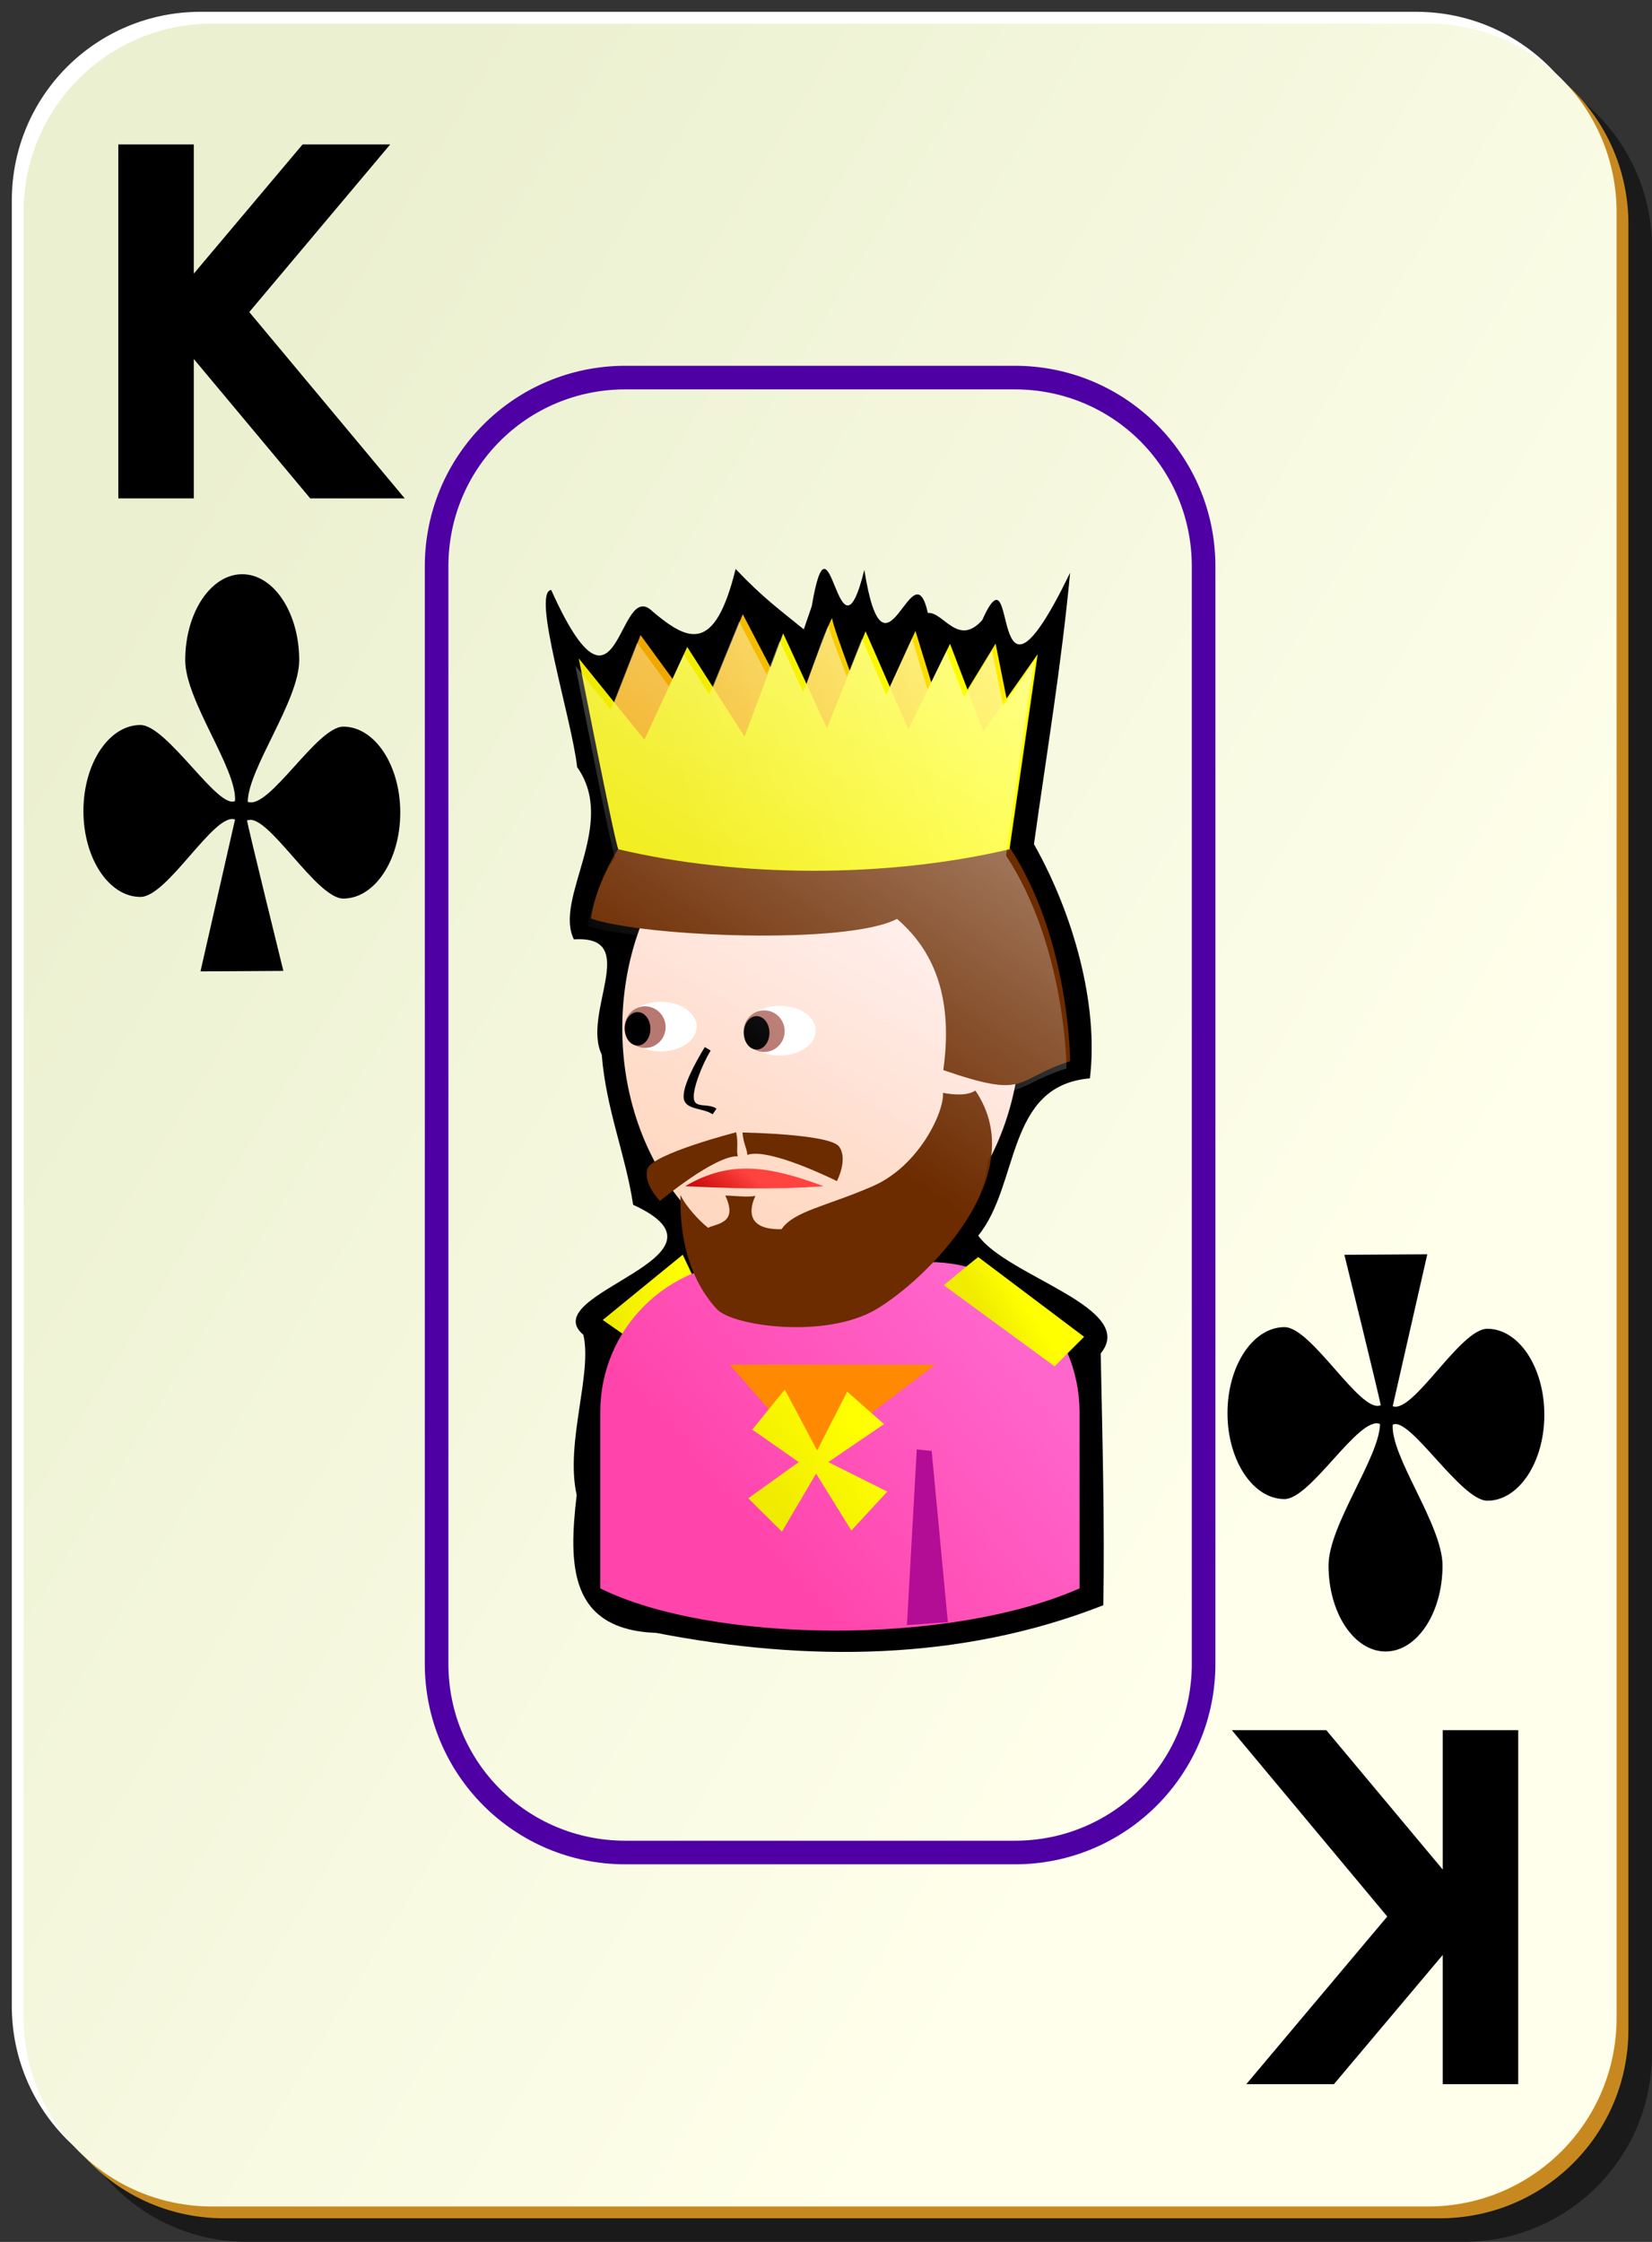 <svg xmlns="http://www.w3.org/2000/svg" xmlns:cc="http://web.resource.org/cc/" xmlns:svg="http://www.w3.org/2000/svg" xmlns:xlink="http://www.w3.org/1999/xlink" id="svg2" width="140" height="190" x="0" y="0" version="1.0"><rect width="100%" height="100%" fill="#333333" stroke="none"/><defs id="defs3"><linearGradient id="linearGradient2060"><stop id="stop2062" offset="0" style="stop-color:#ebf0d0;stop-opacity:1"/><stop id="stop2064" offset="1" style="stop-color:#ffffeb;stop-opacity:1"/></linearGradient><linearGradient id="linearGradient4853" x1="2" x2="109" y1="63.1" y2="128.695" gradientTransform="translate(0,-1)" gradientUnits="userSpaceOnUse" xlink:href="#linearGradient2060"/><linearGradient id="linearGradient4406" x1="356.442" x2="484.796" y1="437.499" y2="256.18" gradientTransform="matrix(0.187,0,0,0.145,-49.32,316.049)" gradientUnits="userSpaceOnUse" xlink:href="#linearGradient3857"/><linearGradient id="linearGradient4403" x1="25.75" x2="32.217" y1="103.131" y2="101.982" gradientTransform="translate(-19.627,283.294)" gradientUnits="userSpaceOnUse" xlink:href="#linearGradient5407"/><linearGradient id="linearGradient4400" x1="298.986" x2="449.323" y1="540.539" y2="415.539" gradientTransform="matrix(0.145,0,0,0.145,-26.925,326.69)" gradientUnits="userSpaceOnUse" xlink:href="#linearGradient4408"/><linearGradient id="linearGradient4388" x1="294.246" x2="312.092" y1="346.327" y2="322.139" gradientTransform="matrix(0.145,0,0,0.145,-26.527,329.383)" gradientUnits="userSpaceOnUse" xlink:href="#linearGradient6214"/><linearGradient id="linearGradient4380" x1="32.464" x2="60" y1="58.34" y2="51.181" gradientTransform="translate(-19.627,283.294)" gradientUnits="userSpaceOnUse" xlink:href="#linearGradient5417"/><linearGradient id="linearGradient4377" x1="32.969" x2="60.723" y1="63.942" y2="56.605" gradientTransform="translate(-19.627,283.294)" gradientUnits="userSpaceOnUse" xlink:href="#linearGradient5407"/><linearGradient id="linearGradient4374" x1="58.248" x2="61.035" y1="104.916" y2="103.148" gradientTransform="translate(-19.627,283.294)" gradientUnits="userSpaceOnUse" xlink:href="#linearGradient5407"/><linearGradient id="linearGradient4370" x1="36.313" x2="43.598" y1="116.761" y2="110.928" gradientTransform="translate(-16.307,286.413)" gradientUnits="userSpaceOnUse" xlink:href="#linearGradient5407"/><linearGradient id="linearGradient4342" x1="688.304" x2="361.498" y1="-31.93" y2="346.667" gradientTransform="matrix(0.187,0,0,0.145,-49.318,316.048)" gradientUnits="userSpaceOnUse" xlink:href="#linearGradient2580"/><linearGradient id="linearGradient3736" x1="652.295" x2="410.906" y1="77.395" y2="344.417" gradientTransform="matrix(0.187,0,0,0.145,74.296,109.487)" gradientUnits="userSpaceOnUse" xlink:href="#linearGradient2580"/><linearGradient id="linearGradient3686" x1="356.442" x2="484.796" y1="437.499" y2="256.18" gradientTransform="matrix(0.187,0,0,0.145,74.301,109.475)" gradientUnits="userSpaceOnUse" xlink:href="#linearGradient3857"/><linearGradient id="linearGradient3683" x1="298.986" x2="449.323" y1="540.539" y2="415.539" gradientTransform="matrix(0.145,0,0,0.145,99.215,121.455)" gradientUnits="userSpaceOnUse" xlink:href="#linearGradient3865"/><linearGradient id="linearGradient3671" x1="294.246" x2="312.092" y1="346.327" y2="322.139" gradientTransform="matrix(0.145,0,0,0.145,97.094,122.808)" gradientUnits="userSpaceOnUse" xlink:href="#linearGradient6214"/><linearGradient id="linearGradient3664" x1="101.393" x2="105.545" y1="124.161" y2="120.973" gradientTransform="translate(43.646,73.72)" gradientUnits="userSpaceOnUse" xlink:href="#linearGradient5407"/><linearGradient id="linearGradient3661" x1="98.818" x2="112.891" y1="108.764" y2="103.334" gradientTransform="translate(39.501,74.756)" gradientUnits="userSpaceOnUse" xlink:href="#linearGradient3196"/><linearGradient id="linearGradient3658" x1="103.563" x2="111.883" y1="65.109" y2="62.671" gradientTransform="translate(40.119,73.845)" gradientUnits="userSpaceOnUse" xlink:href="#linearGradient5407"/><linearGradient id="linearGradient3655" x1="93.5" x2="117.139" y1="62.938" y2="57.702" gradientTransform="translate(43.646,73.72)" gradientUnits="userSpaceOnUse" xlink:href="#linearGradient3865"/><linearGradient id="linearGradient3601" x1="-21.764" x2="-101.909" y1="46.291" y2="98.109" gradientTransform="translate(181.438,56.211)" gradientUnits="userSpaceOnUse" xlink:href="#linearGradient2580"/><linearGradient id="linearGradient3598" x1="356.442" x2="484.796" y1="437.499" y2="256.18" gradientTransform="matrix(0.187,0,0,0.145,12.089,108.534)" gradientUnits="userSpaceOnUse" xlink:href="#linearGradient3857"/><linearGradient id="linearGradient3595" x1="298.986" x2="449.323" y1="540.539" y2="415.539" gradientTransform="matrix(0.145,0,0,0.145,37.484,121.174)" gradientUnits="userSpaceOnUse" xlink:href="#linearGradient3865"/><linearGradient id="linearGradient3580" x1="294.246" x2="312.092" y1="346.327" y2="322.139" gradientTransform="matrix(0.145,0,0,0.145,34.882,120.523)" gradientUnits="userSpaceOnUse" xlink:href="#linearGradient6214"/><linearGradient id="linearGradient3574" x1="53.127" x2="65.8" y1="122.476" y2="113.287" gradientTransform="translate(24.438,65.208)" gradientUnits="userSpaceOnUse" xlink:href="#linearGradient3857"/><linearGradient id="linearGradient3518" x1="356.442" x2="484.796" y1="437.499" y2="256.18" gradientTransform="matrix(0.187,0,0,0.145,-43.32,111.049)" gradientUnits="userSpaceOnUse" xlink:href="#linearGradient3857"/><linearGradient id="linearGradient3515" x1="25.75" x2="32.217" y1="103.131" y2="101.982" gradientTransform="translate(-13.627,78.294)" gradientUnits="userSpaceOnUse" xlink:href="#linearGradient5407"/><linearGradient id="linearGradient3512" x1="298.986" x2="449.323" y1="540.539" y2="415.539" gradientTransform="matrix(0.145,0,0,0.145,-20.925,121.69)" gradientUnits="userSpaceOnUse" xlink:href="#linearGradient3865"/><linearGradient id="linearGradient3500" x1="294.246" x2="312.092" y1="346.327" y2="322.139" gradientTransform="matrix(0.145,0,0,0.145,-20.527,124.383)" gradientUnits="userSpaceOnUse" xlink:href="#linearGradient6214"/><linearGradient id="linearGradient3492" x1="32.464" x2="60" y1="58.34" y2="51.181" gradientTransform="translate(-13.627,78.294)" gradientUnits="userSpaceOnUse" xlink:href="#linearGradient5417"/><linearGradient id="linearGradient3489" x1="32.969" x2="60.723" y1="63.942" y2="56.605" gradientTransform="translate(-13.627,78.294)" gradientUnits="userSpaceOnUse" xlink:href="#linearGradient5407"/><linearGradient id="linearGradient3486" x1="58.248" x2="61.035" y1="104.916" y2="103.148" gradientTransform="translate(-13.627,78.294)" gradientUnits="userSpaceOnUse" xlink:href="#linearGradient5407"/><linearGradient id="linearGradient3482" x1="36.313" x2="43.598" y1="116.761" y2="110.928" gradientTransform="translate(-10.307,81.413)" gradientUnits="userSpaceOnUse" xlink:href="#linearGradient5407"/><linearGradient id="linearGradient3454" x1="688.304" x2="361.498" y1="-31.93" y2="346.667" gradientTransform="matrix(0.187,0,0,0.145,-43.318,111.048)" gradientUnits="userSpaceOnUse" xlink:href="#linearGradient2580"/><linearGradient id="linearGradient2288" x1="652.295" x2="410.906" y1="77.395" y2="344.417" gradientTransform="matrix(0.187,0,0,0.145,30.646,35.762)" gradientUnits="userSpaceOnUse" xlink:href="#linearGradient2580"/><linearGradient id="linearGradient2284" x1="93.5" x2="117.139" y1="62.938" y2="57.702" gradientUnits="userSpaceOnUse" xlink:href="#linearGradient3865"/><linearGradient id="linearGradient2282" x1="103.563" x2="111.883" y1="65.109" y2="62.671" gradientTransform="translate(-3.528,0.125)" gradientUnits="userSpaceOnUse" xlink:href="#linearGradient5407"/><linearGradient id="linearGradient2280" x1="98.818" x2="112.891" y1="108.764" y2="103.334" gradientTransform="translate(-4.145,1.036)" gradientUnits="userSpaceOnUse" xlink:href="#linearGradient3196"/><linearGradient id="linearGradient2278" x1="101.393" x2="105.545" y1="124.161" y2="120.973" gradientUnits="userSpaceOnUse" xlink:href="#linearGradient5407"/><linearGradient id="linearGradient2276" x1="294.246" x2="312.092" y1="346.327" y2="322.139" gradientTransform="matrix(0.145,0,0,0.145,53.447,49.089)" gradientUnits="userSpaceOnUse" xlink:href="#linearGradient6214"/><linearGradient id="linearGradient2274" x1="298.986" x2="449.323" y1="540.539" y2="415.539" gradientTransform="matrix(0.145,0,0,0.145,55.568,47.736)" gradientUnits="userSpaceOnUse" xlink:href="#linearGradient3865"/><linearGradient id="linearGradient2272" x1="356.442" x2="484.796" y1="437.499" y2="256.18" gradientTransform="matrix(0.187,0,0,0.145,30.654,35.755)" gradientUnits="userSpaceOnUse" xlink:href="#linearGradient3857"/><linearGradient id="linearGradient2270" x1="688.304" x2="361.498" y1="-31.93" y2="346.667" gradientTransform="matrix(0.187,0,0,0.145,-29.693,32.755)" gradientUnits="userSpaceOnUse" xlink:href="#linearGradient2580"/><linearGradient id="linearGradient2268" x1="36.313" x2="43.598" y1="116.761" y2="110.928" gradientTransform="translate(3.32,3.119)" gradientUnits="userSpaceOnUse" xlink:href="#linearGradient5407"/><linearGradient id="linearGradient2266" x1="58.248" x2="61.035" y1="104.916" y2="103.148" gradientUnits="userSpaceOnUse" xlink:href="#linearGradient5407"/><linearGradient id="linearGradient2264" x1="32.969" x2="60.723" y1="63.942" y2="56.605" gradientUnits="userSpaceOnUse" xlink:href="#linearGradient5407"/><linearGradient id="linearGradient2262" x1="32.464" x2="60" y1="58.34" y2="51.181" gradientUnits="userSpaceOnUse" xlink:href="#linearGradient5417"/><linearGradient id="linearGradient2260" x1="294.246" x2="312.092" y1="346.327" y2="322.139" gradientTransform="matrix(0.145,0,0,0.145,-6.9,46.089)" gradientUnits="userSpaceOnUse" xlink:href="#linearGradient6214"/><linearGradient id="linearGradient2258" x1="298.986" x2="449.323" y1="540.539" y2="415.539" gradientTransform="matrix(0.145,0,0,0.145,-7.298,43.396)" gradientUnits="userSpaceOnUse" xlink:href="#linearGradient3865"/><linearGradient id="linearGradient2256" x1="25.75" x2="32.217" y1="103.131" y2="101.982" gradientUnits="userSpaceOnUse" xlink:href="#linearGradient5407"/><linearGradient id="linearGradient2254" x1="356.442" x2="484.796" y1="437.499" y2="256.18" gradientTransform="matrix(0.187,0,0,0.145,-29.693,32.755)" gradientUnits="userSpaceOnUse" xlink:href="#linearGradient3857"/><linearGradient id="linearGradient2252" x1="-21.764" x2="-101.909" y1="46.291" y2="98.109" gradientTransform="translate(70.987,-15.564)" gradientUnits="userSpaceOnUse" xlink:href="#linearGradient2580"/><linearGradient id="linearGradient2250" x1="53.127" x2="65.8" y1="122.476" y2="113.287" gradientTransform="translate(-86.018,-6.564)" gradientUnits="userSpaceOnUse" xlink:href="#linearGradient3857"/><linearGradient id="linearGradient2248" x1="294.246" x2="312.092" y1="346.327" y2="322.139" gradientTransform="matrix(0.145,0,0,0.145,-75.574,48.752)" gradientUnits="userSpaceOnUse" xlink:href="#linearGradient6214"/><linearGradient id="linearGradient2242" x1="298.986" x2="449.323" y1="540.539" y2="415.539" gradientTransform="matrix(0.145,0,0,0.145,-72.972,49.402)" gradientUnits="userSpaceOnUse" xlink:href="#linearGradient3865"/><linearGradient id="linearGradient2240" x1="356.442" x2="484.796" y1="437.499" y2="256.18" gradientTransform="matrix(0.187,0,0,0.145,-98.367,36.762)" gradientUnits="userSpaceOnUse" xlink:href="#linearGradient3857"/><linearGradient id="linearGradient2005" x1="652.295" x2="410.906" y1="77.395" y2="344.417" gradientTransform="matrix(0.187,0,0,0.145,30.646,35.762)" gradientUnits="userSpaceOnUse" xlink:href="#linearGradient2580"/><linearGradient id="linearGradient2001" x1="93.5" x2="117.139" y1="62.938" y2="57.702" gradientUnits="userSpaceOnUse" xlink:href="#linearGradient3865"/><linearGradient id="linearGradient1999" x1="103.563" x2="111.883" y1="65.109" y2="62.671" gradientTransform="translate(-3.528,0.125)" gradientUnits="userSpaceOnUse" xlink:href="#linearGradient5407"/><linearGradient id="linearGradient1997" x1="98.818" x2="112.891" y1="108.764" y2="103.334" gradientTransform="translate(-4.145,1.036)" gradientUnits="userSpaceOnUse" xlink:href="#linearGradient3196"/><linearGradient id="linearGradient1995" x1="101.393" x2="105.545" y1="124.161" y2="120.973" gradientUnits="userSpaceOnUse" xlink:href="#linearGradient5407"/><linearGradient id="linearGradient1993" x1="294.246" x2="312.092" y1="346.327" y2="322.139" gradientTransform="matrix(0.145,0,0,0.145,53.447,49.089)" gradientUnits="userSpaceOnUse" xlink:href="#linearGradient6214"/><linearGradient id="linearGradient1991" x1="298.986" x2="449.323" y1="540.539" y2="415.539" gradientTransform="matrix(0.145,0,0,0.145,55.568,47.736)" gradientUnits="userSpaceOnUse" xlink:href="#linearGradient3865"/><linearGradient id="linearGradient1989" x1="356.442" x2="484.796" y1="437.499" y2="256.18" gradientTransform="matrix(0.187,0,0,0.145,30.654,35.755)" gradientUnits="userSpaceOnUse" xlink:href="#linearGradient3857"/><linearGradient id="linearGradient1987" x1="688.304" x2="361.498" y1="-31.93" y2="346.667" gradientTransform="matrix(0.187,0,0,0.145,-29.693,32.755)" gradientUnits="userSpaceOnUse" xlink:href="#linearGradient2580"/><linearGradient id="linearGradient1985" x1="36.313" x2="43.598" y1="116.761" y2="110.928" gradientTransform="translate(3.32,3.119)" gradientUnits="userSpaceOnUse" xlink:href="#linearGradient5407"/><linearGradient id="linearGradient1983" x1="58.248" x2="61.035" y1="104.916" y2="103.148" gradientUnits="userSpaceOnUse" xlink:href="#linearGradient5407"/><linearGradient id="linearGradient1981" x1="32.969" x2="60.723" y1="63.942" y2="56.605" gradientUnits="userSpaceOnUse" xlink:href="#linearGradient5407"/><linearGradient id="linearGradient1979" x1="32.464" x2="60" y1="58.34" y2="51.181" gradientUnits="userSpaceOnUse" xlink:href="#linearGradient5417"/><linearGradient id="linearGradient1977" x1="294.246" x2="312.092" y1="346.327" y2="322.139" gradientTransform="matrix(0.145,0,0,0.145,-6.9,46.089)" gradientUnits="userSpaceOnUse" xlink:href="#linearGradient6214"/><linearGradient id="linearGradient1975" x1="298.986" x2="449.323" y1="540.539" y2="415.539" gradientTransform="matrix(0.145,0,0,0.145,-7.298,43.396)" gradientUnits="userSpaceOnUse" xlink:href="#linearGradient3865"/><linearGradient id="linearGradient1973" x1="25.75" x2="32.217" y1="103.131" y2="101.982" gradientUnits="userSpaceOnUse" xlink:href="#linearGradient5407"/><linearGradient id="linearGradient1971" x1="356.442" x2="484.796" y1="437.499" y2="256.18" gradientTransform="matrix(0.187,0,0,0.145,-29.693,32.755)" gradientUnits="userSpaceOnUse" xlink:href="#linearGradient3857"/><linearGradient id="linearGradient1969" x1="-21.764" x2="-101.909" y1="46.291" y2="98.109" gradientTransform="translate(70.987,-15.564)" gradientUnits="userSpaceOnUse" xlink:href="#linearGradient2580"/><linearGradient id="linearGradient1967" x1="53.127" x2="65.8" y1="122.476" y2="113.287" gradientTransform="translate(-86.018,-6.564)" gradientUnits="userSpaceOnUse" xlink:href="#linearGradient3857"/><linearGradient id="linearGradient1965" x1="294.246" x2="312.092" y1="346.327" y2="322.139" gradientTransform="matrix(0.145,0,0,0.145,-75.574,48.752)" gradientUnits="userSpaceOnUse" xlink:href="#linearGradient6214"/><linearGradient id="linearGradient1959" x1="298.986" x2="449.323" y1="540.539" y2="415.539" gradientTransform="matrix(0.145,0,0,0.145,-72.972,49.402)" gradientUnits="userSpaceOnUse" xlink:href="#linearGradient3865"/><linearGradient id="linearGradient1957" x1="356.442" x2="484.796" y1="437.499" y2="256.18" gradientTransform="matrix(0.187,0,0,0.145,-98.367,36.762)" gradientUnits="userSpaceOnUse" xlink:href="#linearGradient3857"/><linearGradient id="linearGradient1747" x1="625.703" x2="384.934" y1="-108.126" y2="167.521" gradientTransform="matrix(0.145,0,0,0.145,125.238,54.055)" gradientUnits="userSpaceOnUse" xlink:href="#linearGradient2580"/><linearGradient id="linearGradient4188" x1="625.703" x2="384.934" y1="-108.126" y2="167.521" gradientTransform="matrix(0.145,0,0,0.145,125.238,54.055)" gradientUnits="userSpaceOnUse" xlink:href="#linearGradient2580"/><linearGradient id="linearGradient4035" x1="168.502" x2="182.72" y1="79.187" y2="76.889" gradientUnits="userSpaceOnUse" xlink:href="#linearGradient5407"/><linearGradient id="linearGradient3261" x1="154.62" x2="196.723" y1="111.381" y2="111.381" gradientUnits="userSpaceOnUse" xlink:href="#linearGradient3196"/><linearGradient id="linearGradient2491" x1="152.346" x2="154.428" y1="68.058" y2="66.479" gradientTransform="translate(45.015,-3.877)" gradientUnits="userSpaceOnUse" xlink:href="#linearGradient5407"/><linearGradient id="linearGradient2487" x1="152.346" x2="154.428" y1="68.058" y2="66.479" gradientTransform="translate(9.62,-9.261)" gradientUnits="userSpaceOnUse" xlink:href="#linearGradient5407"/><linearGradient id="linearGradient2483" x1="152.346" x2="154.428" y1="68.058" y2="66.479" gradientUnits="userSpaceOnUse" xlink:href="#linearGradient5407"/><linearGradient id="linearGradient2191" x1="171.076" x2="173.86" y1="124.372" y2="123.974" gradientTransform="translate(0.309,1.225)" gradientUnits="userSpaceOnUse" xlink:href="#linearGradient5407"/><linearGradient id="linearGradient2187" x1="169.794" x2="175.186" y1="124.593" y2="122.957" gradientTransform="translate(0.309,1.225)" gradientUnits="userSpaceOnUse" xlink:href="#linearGradient3196"/><linearGradient id="linearGradient7133" x1="165.469" x2="185.693" y1="73.1" y2="65.1" gradientUnits="userSpaceOnUse" xlink:href="#linearGradient3865"/><linearGradient id="linearGradient5606" x1="356.442" x2="484.796" y1="437.499" y2="256.18" gradientTransform="matrix(0.187,0,0,0.145,102.307,40.755)" gradientUnits="userSpaceOnUse" xlink:href="#linearGradient3857"/><linearGradient id="linearGradient5600" x1="298.986" x2="449.323" y1="540.539" y2="415.539" gradientTransform="matrix(0.145,0,0,0.145,125.238,54.055)" gradientUnits="userSpaceOnUse" xlink:href="#linearGradient3865"/><linearGradient id="linearGradient5588" x1="298.101" x2="319.802" y1="336.45" y2="310.924" gradientTransform="matrix(0.145,0,0,0.145,125.1,54.089)" gradientUnits="userSpaceOnUse" xlink:href="#linearGradient6214"/><linearGradient id="linearGradient6214"><stop id="stop6216" offset="0" style="stop-color:#c10000;stop-opacity:1"/><stop id="stop6218" offset="1" style="stop-color:#ff433e;stop-opacity:1"/></linearGradient><linearGradient id="linearGradient5417"><stop id="stop5419" offset="0" style="stop-color:#f0a700;stop-opacity:1"/><stop id="stop5421" offset="1" style="stop-color:#ffed00;stop-opacity:1"/></linearGradient><linearGradient id="linearGradient5407"><stop id="stop5409" offset="0" style="stop-color:#f0eb00;stop-opacity:1"/><stop id="stop5411" offset="1" style="stop-color:#ff0;stop-opacity:1"/></linearGradient><linearGradient id="linearGradient3865"><stop id="stop3867" offset="0" style="stop-color:#0083cc;stop-opacity:1"/><stop id="stop3869" offset="1" style="stop-color:#24a4cc;stop-opacity:1"/></linearGradient><linearGradient id="linearGradient3857"><stop id="stop3859" offset="0" style="stop-color:#ffd8c1;stop-opacity:1"/><stop id="stop3861" offset="1" style="stop-color:#ffeded;stop-opacity:1"/></linearGradient><linearGradient id="linearGradient2580"><stop id="stop2582" offset="0" style="stop-color:#fff;stop-opacity:1"/><stop id="stop2584" offset="1" style="stop-color:#fff;stop-opacity:0"/></linearGradient><linearGradient id="linearGradient3196"><stop id="stop3198" offset="0" style="stop-color:#008200;stop-opacity:1"/><stop id="stop3200" offset="1" style="stop-color:#00d000;stop-opacity:1"/></linearGradient><linearGradient id="linearGradient4408"><stop id="stop4410" offset="0" style="stop-color:#ff44ab;stop-opacity:1"/><stop id="stop4412" offset="1" style="stop-color:#f6c;stop-opacity:1"/></linearGradient><linearGradient id="linearGradient5716" x1="356.442" x2="484.796" y1="437.499" y2="256.18" gradientTransform="matrix(0.187,0,0,0.145,-49.32,316.049)" gradientUnits="userSpaceOnUse" xlink:href="#linearGradient3857"/><linearGradient id="linearGradient5718" x1="25.75" x2="32.217" y1="103.131" y2="101.982" gradientTransform="translate(-19.627,283.294)" gradientUnits="userSpaceOnUse" xlink:href="#linearGradient5407"/><linearGradient id="linearGradient5720" x1="298.986" x2="449.323" y1="540.539" y2="415.539" gradientTransform="matrix(0.145,0,0,0.145,-26.925,326.69)" gradientUnits="userSpaceOnUse" xlink:href="#linearGradient4408"/><linearGradient id="linearGradient5722" x1="294.246" x2="312.092" y1="346.327" y2="322.139" gradientTransform="matrix(0.145,0,0,0.145,-26.527,329.383)" gradientUnits="userSpaceOnUse" xlink:href="#linearGradient6214"/><linearGradient id="linearGradient5724" x1="32.464" x2="60" y1="58.34" y2="51.181" gradientTransform="translate(-19.627,283.294)" gradientUnits="userSpaceOnUse" xlink:href="#linearGradient5417"/><linearGradient id="linearGradient5726" x1="32.969" x2="60.723" y1="63.942" y2="56.605" gradientTransform="translate(-19.627,283.294)" gradientUnits="userSpaceOnUse" xlink:href="#linearGradient5407"/><linearGradient id="linearGradient5728" x1="58.248" x2="61.035" y1="104.916" y2="103.148" gradientTransform="translate(-19.627,283.294)" gradientUnits="userSpaceOnUse" xlink:href="#linearGradient5407"/><linearGradient id="linearGradient5730" x1="36.313" x2="43.598" y1="116.761" y2="110.928" gradientTransform="translate(-16.307,286.413)" gradientUnits="userSpaceOnUse" xlink:href="#linearGradient5407"/><linearGradient id="linearGradient5732" x1="688.304" x2="361.498" y1="-31.93" y2="346.667" gradientTransform="matrix(0.187,0,0,0.145,-49.62,316.673)" gradientUnits="userSpaceOnUse" xlink:href="#linearGradient2580"/></defs><g id="g5630"><path id="rect2070" d="M 21,5 L 124,5 C 132.864,5 140,12.136 140,21 L 140,174 C 140,182.864 132.864,190 124,190 L 21,190 C 12.136,190 5,182.864 5,174 L 5,21 C 5,12.136 12.136,5 21,5 z" style="fill:#000;fill-opacity:.498;stroke:none;stroke-width:.2;stroke-miterlimit:4;stroke-dashoffset:0;stroke-opacity:1"/><path id="rect1300" d="M 17,1 L 120,1 C 128.864,1 136,8.136 136,17 L 136,170 C 136,178.864 128.864,186 120,186 L 17,186 C 8.136,186 1,178.864 1,170 L 1,17 C 1,8.136 8.136,1 17,1 z" style="fill:#fff;fill-opacity:1;stroke:none;stroke-width:.2;stroke-miterlimit:4;stroke-dashoffset:0;stroke-opacity:1"/><path id="path5624" d="M 19,3 L 122,3 C 130.864,3 138,10.136 138,19 L 138,172 C 138,180.864 130.864,188 122,188 L 19,188 C 10.136,188 3,180.864 3,172 L 3,19 C 3,10.136 10.136,3 19,3 z" style="fill:#c7891f;fill-opacity:1;stroke:none;stroke-width:.2;stroke-miterlimit:4;stroke-dashoffset:0;stroke-opacity:1"/><path id="rect1306" d="M 18,2 L 121,2 C 129.864,2 137,9.136 137,18 L 137,171 C 137,179.864 129.864,187 121,187 L 18,187 C 9.136,187 2,179.864 2,171 L 2,18 C 2,9.136 9.136,2 18,2 z" style="fill:url(#linearGradient4853);fill-opacity:1;stroke:none;stroke-width:.2;stroke-miterlimit:4;stroke-dashoffset:0;stroke-opacity:1"/><path id="rect2941" d="M 53,31 C 43.599,31 36,38.599 36,48 L 36,141 C 36,150.401 43.599,158 53,158 L 86,158 C 95.401,158 103,150.401 103,141 L 103,48 C 103,38.599 95.401,31 86,31 L 53,31 z M 53,33 L 86,33 C 94.327,33 101,39.673 101,48 L 101,141 C 101,149.327 94.327,156 86,156 L 53,156 C 44.673,156 38,149.327 38,141 L 38,48 C 38,39.673 44.673,33 53,33 z" style="fill:#4f00a4;fill-opacity:1;stroke:none;stroke-width:2;stroke-miterlimit:4;stroke-dashoffset:0;stroke-opacity:1"/></g><path id="text1481" d="M 10.027,12.24 L 16.423,12.24 L 16.423,23.191 L 25.644,12.24 L 33.07,12.24 L 21.125,26.446 L 34.299,42.24 L 26.292,42.24 L 16.423,30.425 L 16.423,42.24 L 10.027,42.24 L 10.027,12.24" style="font-size:37.419;font-style:normal;font-variant:normal;font-weight:700;font-stretch:normal;fill:#000;fill-opacity:1;stroke:none;stroke-width:1px;stroke-linecap:butt;stroke-linejoin:miter;stroke-opacity:1;font-family:Bitstream Vera Sans;text-anchor:start;writing-mode:lr-tb"/><path id="text4064" d="M 128.663,176.63 L 122.267,176.63 L 122.267,165.679 L 113.046,176.63 L 105.62,176.63 L 117.565,162.424 L 104.391,146.63 L 112.398,146.63 L 122.267,158.445 L 122.267,146.63 L 128.663,146.63 L 128.663,176.63" style="font-size:37.419;font-style:normal;font-variant:normal;font-weight:700;font-stretch:normal;fill:#000;fill-opacity:1;stroke:none;stroke-width:1px;stroke-linecap:butt;stroke-linejoin:miter;stroke-opacity:1;font-family:Bitstream Vera Sans;text-anchor:start;writing-mode:lr-tb"/><path id="path908" d="M 20.527,48.665 C 17.861,48.665 15.697,51.929 15.697,55.951 C 15.697,59.377 20.089,65.142 19.919,67.88 C 18.509,68.663 14.152,61.443 11.9,61.443 C 9.233,61.443 7.07,64.706 7.07,68.728 C 7.07,72.751 9.233,76.014 11.9,76.014 C 14.212,76.014 18.176,68.8 19.919,69.451 L 16.99,82.325 L 24.014,82.283 C 24.014,82.283 20.937,69.802 20.933,69.507 L 20.988,69.507 L 20.988,69.521 C 22.695,68.881 26.794,76.153 29.09,76.153 C 31.757,76.153 33.92,72.89 33.92,68.867 C 33.92,64.845 31.757,61.582 29.09,61.582 C 26.848,61.582 22.782,68.682 20.997,67.95 C 21.022,65.144 25.357,59.373 25.357,55.951 C 25.357,51.929 23.194,48.665 20.527,48.665 z" style="fill:#000;fill-opacity:1;fill-rule:evenodd;stroke:none;stroke-width:1pt;stroke-linecap:butt;stroke-linejoin:miter;stroke-opacity:1"/><path id="path4052" d="M 117.418,139.963 C 120.085,139.963 122.248,136.699 122.248,132.677 C 122.248,129.25 117.856,123.485 118.027,120.747 C 119.437,119.965 123.794,127.185 126.046,127.185 C 128.712,127.185 130.875,123.921 130.875,119.899 C 130.875,115.877 128.712,112.613 126.046,112.613 C 123.733,112.613 119.77,119.827 118.027,119.176 L 120.956,106.302 L 113.932,106.344 C 113.932,106.344 117.009,118.825 117.013,119.121 L 116.957,119.121 L 116.957,119.107 C 115.25,119.746 111.152,112.474 108.855,112.474 C 106.189,112.474 104.025,115.738 104.025,119.76 C 104.025,123.782 106.189,127.046 108.855,127.046 C 111.098,127.046 115.163,119.945 116.948,120.678 C 116.923,123.483 112.588,129.254 112.588,132.677 C 112.588,136.699 114.752,139.963 117.418,139.963 z" style="fill:#000;fill-opacity:1;fill-rule:evenodd;stroke:none;stroke-width:1pt;stroke-linecap:butt;stroke-linejoin:miter;stroke-opacity:1"/><g id="g4647" transform="matrix(1,0,0,1,45.25,-276.25)"><path id="path2081" d="M 22.869,329.589 C 20.885,327.967 19.451,326.958 17.091,324.47 C 15.325,331.655 13.088,330.625 10.063,328.081 C 7.044,325.046 7.282,339.185 1.46,326.245 C -0.218,326.476 3.198,337.125 3.661,341.264 C 7.131,346.159 1.65,352.361 3.386,355.862 C 9.123,355.486 4.026,362.088 5.744,365.622 C 6.117,370.302 7.765,374.079 8.405,378.356 C 18.1,382.788 -0.015,385.819 4.183,389.369 C 4.978,392.635 2.625,398.539 3.623,402.95 C 2.911,408.949 2.996,414.364 10.373,414.638 C 23.154,417.117 36.19,417.031 48.248,412.294 C 48.383,405.306 48.153,397.387 48.03,390.95 C 51.194,387.086 40.134,384.452 37.65,380.968 C 41.177,376.647 39.96,368.244 47.114,367.641 C 47.874,361.382 45.701,353.682 42.373,347.794 C 43.444,340.133 44.716,332.499 45.436,324.794 C 38.266,339.588 41.152,321.78 37.985,328.807 C 35.934,331.114 34.687,328.076 33.381,328.196 C 32.085,322.379 29.733,335.441 27.998,324.544 C 25.754,333.685 25.132,318.242 23.545,327.616 L 22.869,329.589 z" style="fill:#000;fill-opacity:1;stroke:none;stroke-width:2;stroke-miterlimit:4;stroke-dashoffset:0;stroke-opacity:1"/><path id="path2086" d="M 41.252,363.397 C 41.252,374.81 33.688,384.073 24.369,384.073 C 15.049,384.073 7.485,374.81 7.485,363.397 C 7.485,351.984 15.049,342.721 24.369,342.721 C 33.688,342.721 41.252,351.984 41.252,363.397 z" style="fill:url(#linearGradient5716);fill-opacity:1;stroke:none;stroke-width:2;stroke-miterlimit:4;stroke-dashoffset:0;stroke-opacity:1"/><path id="path2088" d="M 7.873,389.544 L 5.828,388.117 L 12.608,382.587 L 14.123,385.794 C 14.123,385.794 8.204,389.813 7.873,389.544 z" style="fill:url(#linearGradient5718);fill-opacity:1;fill-rule:evenodd;stroke:none;stroke-width:1px;stroke-linecap:butt;stroke-linejoin:miter;stroke-opacity:1"/><path id="path2090" d="M 18.343,383.211 C 11.294,383.211 5.618,388.887 5.618,395.936 L 5.618,410.865 C 14.998,415.515 35.145,415.759 46.237,410.865 L 46.237,395.936 C 46.237,388.887 40.562,383.211 33.513,383.211 L 18.343,383.211 z" style="fill:url(#linearGradient5720);fill-opacity:1;stroke:none;stroke-width:2;stroke-miterlimit:4;stroke-dashoffset:0;stroke-opacity:1"/><path id="path2092" d="M 4.83,354.096 C 4.83,354.096 6.528,339.721 25.442,339.685 C 45.418,340.505 45.439,366.181 45.439,366.181 C 40.586,367.758 41.934,369.439 34.692,366.941 C 35.483,361.242 34.192,357.062 30.767,354.126 C 26.498,356.364 9.203,355.63 4.83,354.096 z" style="fill:#6d2b00;fill-opacity:1;fill-rule:evenodd;stroke:none;stroke-width:1.537px;stroke-linecap:butt;stroke-linejoin:miter;stroke-opacity:1"/><g id="g2094" transform="matrix(0.145,0,0,9.790296e-2,-26.725,340.113)"><path id="path2096" d="M 353,245.862 C 353,257.73 343.592,267.362 332,267.362 C 320.408,267.362 311,257.73 311,245.862 C 311,233.994 320.408,224.362 332,224.362 C 343.592,224.362 353,233.994 353,245.862 z" transform="translate(-4,-6)" style="fill:#fff;fill-opacity:1;stroke:none;stroke-width:2;stroke-miterlimit:4;stroke-dashoffset:0;stroke-opacity:1"/><path id="path2098" d="M 353,245.862 C 353,257.73 343.592,267.362 332,267.362 C 320.408,267.362 311,257.73 311,245.862 C 311,233.994 320.408,224.362 332,224.362 C 343.592,224.362 353,233.994 353,245.862 z" transform="matrix(0.571,0,0,0.837,129.286,34.524)" style="fill:#b67870;fill-opacity:1;stroke:none;stroke-width:2;stroke-miterlimit:4;stroke-dashoffset:0;stroke-opacity:1"/><path id="path2100" d="M 353,245.862 C 353,257.73 343.592,267.362 332,267.362 C 320.408,267.362 311,257.73 311,245.862 C 311,233.994 320.408,224.362 332,224.362 C 343.592,224.362 353,233.994 353,245.862 z" transform="matrix(0.357,0,0,0.674,195.929,76.048)" style="fill:#000;fill-opacity:1;stroke:none;stroke-width:2;stroke-miterlimit:4;stroke-dashoffset:0;stroke-opacity:1"/></g><g id="g2102" transform="matrix(0.145,0,0,9.790296e-2,-36.814,339.772)"><path id="path2104" d="M 353,245.862 C 353,257.73 343.592,267.362 332,267.362 C 320.408,267.362 311,257.73 311,245.862 C 311,233.994 320.408,224.362 332,224.362 C 343.592,224.362 353,233.994 353,245.862 z" transform="translate(-4,-6)" style="fill:#fff;fill-opacity:1;stroke:none;stroke-width:2;stroke-miterlimit:4;stroke-dashoffset:0;stroke-opacity:1"/><path id="path2106" d="M 353,245.862 C 353,257.73 343.592,267.362 332,267.362 C 320.408,267.362 311,257.73 311,245.862 C 311,233.994 320.408,224.362 332,224.362 C 343.592,224.362 353,233.994 353,245.862 z" transform="matrix(0.571,0,0,0.837,129.286,34.524)" style="fill:#b67870;fill-opacity:1;stroke:none;stroke-width:2;stroke-miterlimit:4;stroke-dashoffset:0;stroke-opacity:1"/><path id="path2108" d="M 353,245.862 C 353,257.73 343.592,267.362 332,267.362 C 320.408,267.362 311,257.73 311,245.862 C 311,233.994 320.408,224.362 332,224.362 C 343.592,224.362 353,233.994 353,245.862 z" transform="matrix(0.357,0,0,0.674,195.929,76.048)" style="fill:#000;fill-opacity:1;stroke:none;stroke-width:2;stroke-miterlimit:4;stroke-dashoffset:0;stroke-opacity:1"/></g><path id="path2110" d="M 12.818,376.779 C 15.738,376.918 20.12,377.115 24.546,376.779 C 19.892,375.061 16.625,374.533 12.818,376.779 z" style="fill:url(#linearGradient5722);fill-opacity:1;fill-rule:evenodd;stroke:none;stroke-width:1px;stroke-linecap:butt;stroke-linejoin:miter;stroke-opacity:1"/><path id="path2112" d="M 32.441,399.09 L 33.704,399.214 L 35.076,413.726 L 31.611,413.977 L 32.441,399.09 z" style="fill:#b30d95;fill-opacity:1;stroke:none;stroke-width:2;stroke-miterlimit:4;stroke-dashoffset:0;stroke-opacity:1"/><path id="path2114" d="M 14.48,364.989 C 13.688,366.276 12.535,368.391 12.699,369.364 C 12.863,370.336 14.351,370.126 15.141,370.687 L 15.472,370.209 C 14.777,369.716 13.689,370.201 13.554,369.401 C 13.419,368.602 14.235,366.487 14.976,365.283 L 14.48,364.989 z" style="fill:#000;fill-opacity:1;fill-rule:evenodd;stroke:none;stroke-width:1px;stroke-linecap:butt;stroke-linejoin:miter;stroke-opacity:1"/><path id="path2116" d="M 16.215,377.573 C 17.319,379.909 15.547,379.931 14.757,380.303 C 14.143,379.842 12.828,378.474 12.42,377.518 C 12.291,382.825 14.144,385.722 15.488,387.187 C 16.831,388.653 24.77,389.752 29.045,387.187 C 33.32,384.623 42.284,375.851 37.407,368.67 C 36.739,369.134 35.523,369.033 34.663,368.867 C 34.785,370.455 32.644,375.057 28.736,376.767 C 24.828,378.477 22.013,378.89 20.984,380.423 C 18.973,380.482 17.85,379.674 18.762,377.591 C 18.271,377.752 16.756,377.57 16.215,377.573 z" style="fill:#6d2b00;fill-opacity:1;fill-rule:evenodd;stroke:none;stroke-width:1px;stroke-linecap:butt;stroke-linejoin:miter;stroke-opacity:1"/><path id="path2118" d="M 17.134,372.209 C 17.134,372.209 10.049,374.033 9.629,375.296 C 9.208,376.558 10.681,378.031 10.681,378.031 C 10.681,378.031 15.311,374.173 17.275,374.243 C 17.134,373.752 17.345,373.121 17.134,372.209 z" style="fill:#6d2b00;fill-opacity:1;fill-rule:evenodd;stroke:none;stroke-width:1px;stroke-linecap:butt;stroke-linejoin:miter;stroke-opacity:1"/><path id="path2120" d="M 17.673,372.23 C 17.673,372.23 25.081,372.345 25.861,373.424 C 26.64,374.503 25.675,376.349 25.675,376.349 C 25.675,376.349 19.933,373.471 18.08,374.126 C 18.067,373.615 17.745,373.163 17.673,372.23 z" style="fill:#6d2b00;fill-opacity:1;fill-rule:evenodd;stroke:none;stroke-width:1px;stroke-linecap:butt;stroke-linejoin:miter;stroke-opacity:1"/><path id="path2122" d="M 6.447,336.678 L 9.035,330.074 L 14.123,337.044 L 17.697,328.306 L 22.154,336.854 C 22.154,336.854 25.285,328.014 25.285,328.69 C 25.285,329.367 28.58,337.915 28.58,337.915 L 32.33,329.721 L 34.821,337.827 L 39.123,330.794 L 40.373,337.044 L 40.373,342.044 C 40.373,342.044 12.873,343.294 10.373,342.044 C 7.873,340.794 6.36,336.822 6.447,336.678 z" style="fill:url(#linearGradient5724);fill-opacity:1;fill-rule:evenodd;stroke:none;stroke-width:1px;stroke-linecap:butt;stroke-linejoin:miter;stroke-opacity:1"/><path id="path2124" d="M 7.155,348.224 C 17.231,350.611 29.782,350.699 40.301,348.224 C 40.301,348.224 42.687,331.696 42.687,331.696 L 38.091,338.236 L 35.263,330.812 L 31.727,338.06 L 28.103,329.751 L 24.833,337.971 L 21.12,329.928 L 17.85,338.678 L 12.989,331.077 L 9.365,338.944 L 3.796,332.049 C 3.796,332.049 6.89,347.871 7.155,348.224 z" style="fill:url(#linearGradient5726);fill-opacity:1;fill-rule:evenodd;stroke:none;stroke-width:1px;stroke-linecap:butt;stroke-linejoin:miter;stroke-opacity:1"/><path id="path2126" d="M 37.649,382.784 C 36.977,383.294 34.732,385.171 34.732,385.171 L 44.123,392.044 L 46.623,389.544 L 37.649,382.784 z" style="fill:url(#linearGradient5728);fill-opacity:1;fill-rule:evenodd;stroke:none;stroke-width:1px;stroke-linecap:butt;stroke-linejoin:miter;stroke-opacity:1"/><path id="path2128" d="M 23.533,399.852 L 16.591,391.905 L 33.996,391.905 L 23.533,399.852 z" style="fill:#ff8900;fill-opacity:1;fill-rule:evenodd;stroke:none;stroke-width:1px;stroke-linecap:butt;stroke-linejoin:miter;stroke-opacity:1"/><path id="path2130" d="M 21.258,394.013 L 18.504,397.41 L 22.443,400.163 L 18.165,403.227 L 21.017,406.059 L 23.91,401.135 L 26.9,405.958 L 29.943,402.663 L 24.943,400.163 L 29.666,396.943 L 26.547,394.19 L 23.998,399.178 L 21.258,394.013 z" style="fill:url(#linearGradient5730);fill-opacity:1;fill-rule:evenodd;stroke:none;stroke-width:1px;stroke-linecap:butt;stroke-linejoin:miter;stroke-opacity:1"/><path id="path2132" d="M 17.386,328.918 L 14.854,335.105 L 12.698,331.699 L 11.448,334.418 L 8.729,330.699 L 6.511,336.387 L 3.511,332.668 C 3.511,332.668 6.589,348.502 6.854,348.855 C 6.864,348.858 6.876,348.853 6.886,348.855 C 4.94,351.951 4.542,354.73 4.542,354.73 C 5.409,355.035 7.048,355.287 8.729,355.512 C 7.763,358.115 7.198,360.967 7.198,364.012 C 7.198,368.229 8.238,372.147 10.011,375.418 C 9.771,375.591 9.377,375.758 9.323,375.918 C 8.902,377.181 10.386,378.668 10.386,378.668 C 10.386,378.668 11.173,378.105 11.573,377.793 C 11.772,378.063 11.926,378.38 12.136,378.637 C 12.139,381.288 12.653,383.241 13.323,384.762 C 13.244,384.793 13.151,384.791 13.073,384.824 L 12.323,383.199 L 5.542,388.73 L 7.386,390.043 C 6.201,391.977 5.323,394.131 5.323,396.574 L 5.323,411.48 C 11.335,414.46 21.683,415.407 31.323,414.574 L 31.323,414.605 L 34.761,414.355 L 34.761,414.324 C 38.895,413.745 42.813,412.864 45.948,411.48 L 45.948,396.574 C 45.948,394.796 45.57,393.108 44.917,391.574 L 46.323,390.168 L 37.354,383.418 C 37.117,383.598 36.784,383.884 36.323,384.262 C 35.384,384.027 34.396,383.87 33.386,383.855 C 35.824,381.321 38.095,378.106 38.448,374.73 C 39.37,372.879 40.068,370.872 40.479,368.699 C 41.734,368.427 42.607,367.615 45.136,366.793 C 45.136,366.793 45.095,356.523 40.011,348.762 C 40.037,348.58 42.386,332.324 42.386,332.324 L 39.761,336.074 L 38.823,331.418 L 36.448,335.324 L 34.948,331.449 L 33.354,334.699 L 32.042,330.355 L 29.854,335.137 L 27.792,330.387 L 26.511,333.605 C 25.75,331.542 24.979,329.638 24.979,329.324 C 24.979,328.86 23.748,332.351 22.823,334.918 L 20.823,330.543 L 19.729,333.418 L 17.386,328.918 z" style="fill:url(#linearGradient5732);fill-opacity:1;stroke:none;stroke-width:2;stroke-miterlimit:4;stroke-dashoffset:0;stroke-opacity:1"/></g></svg>